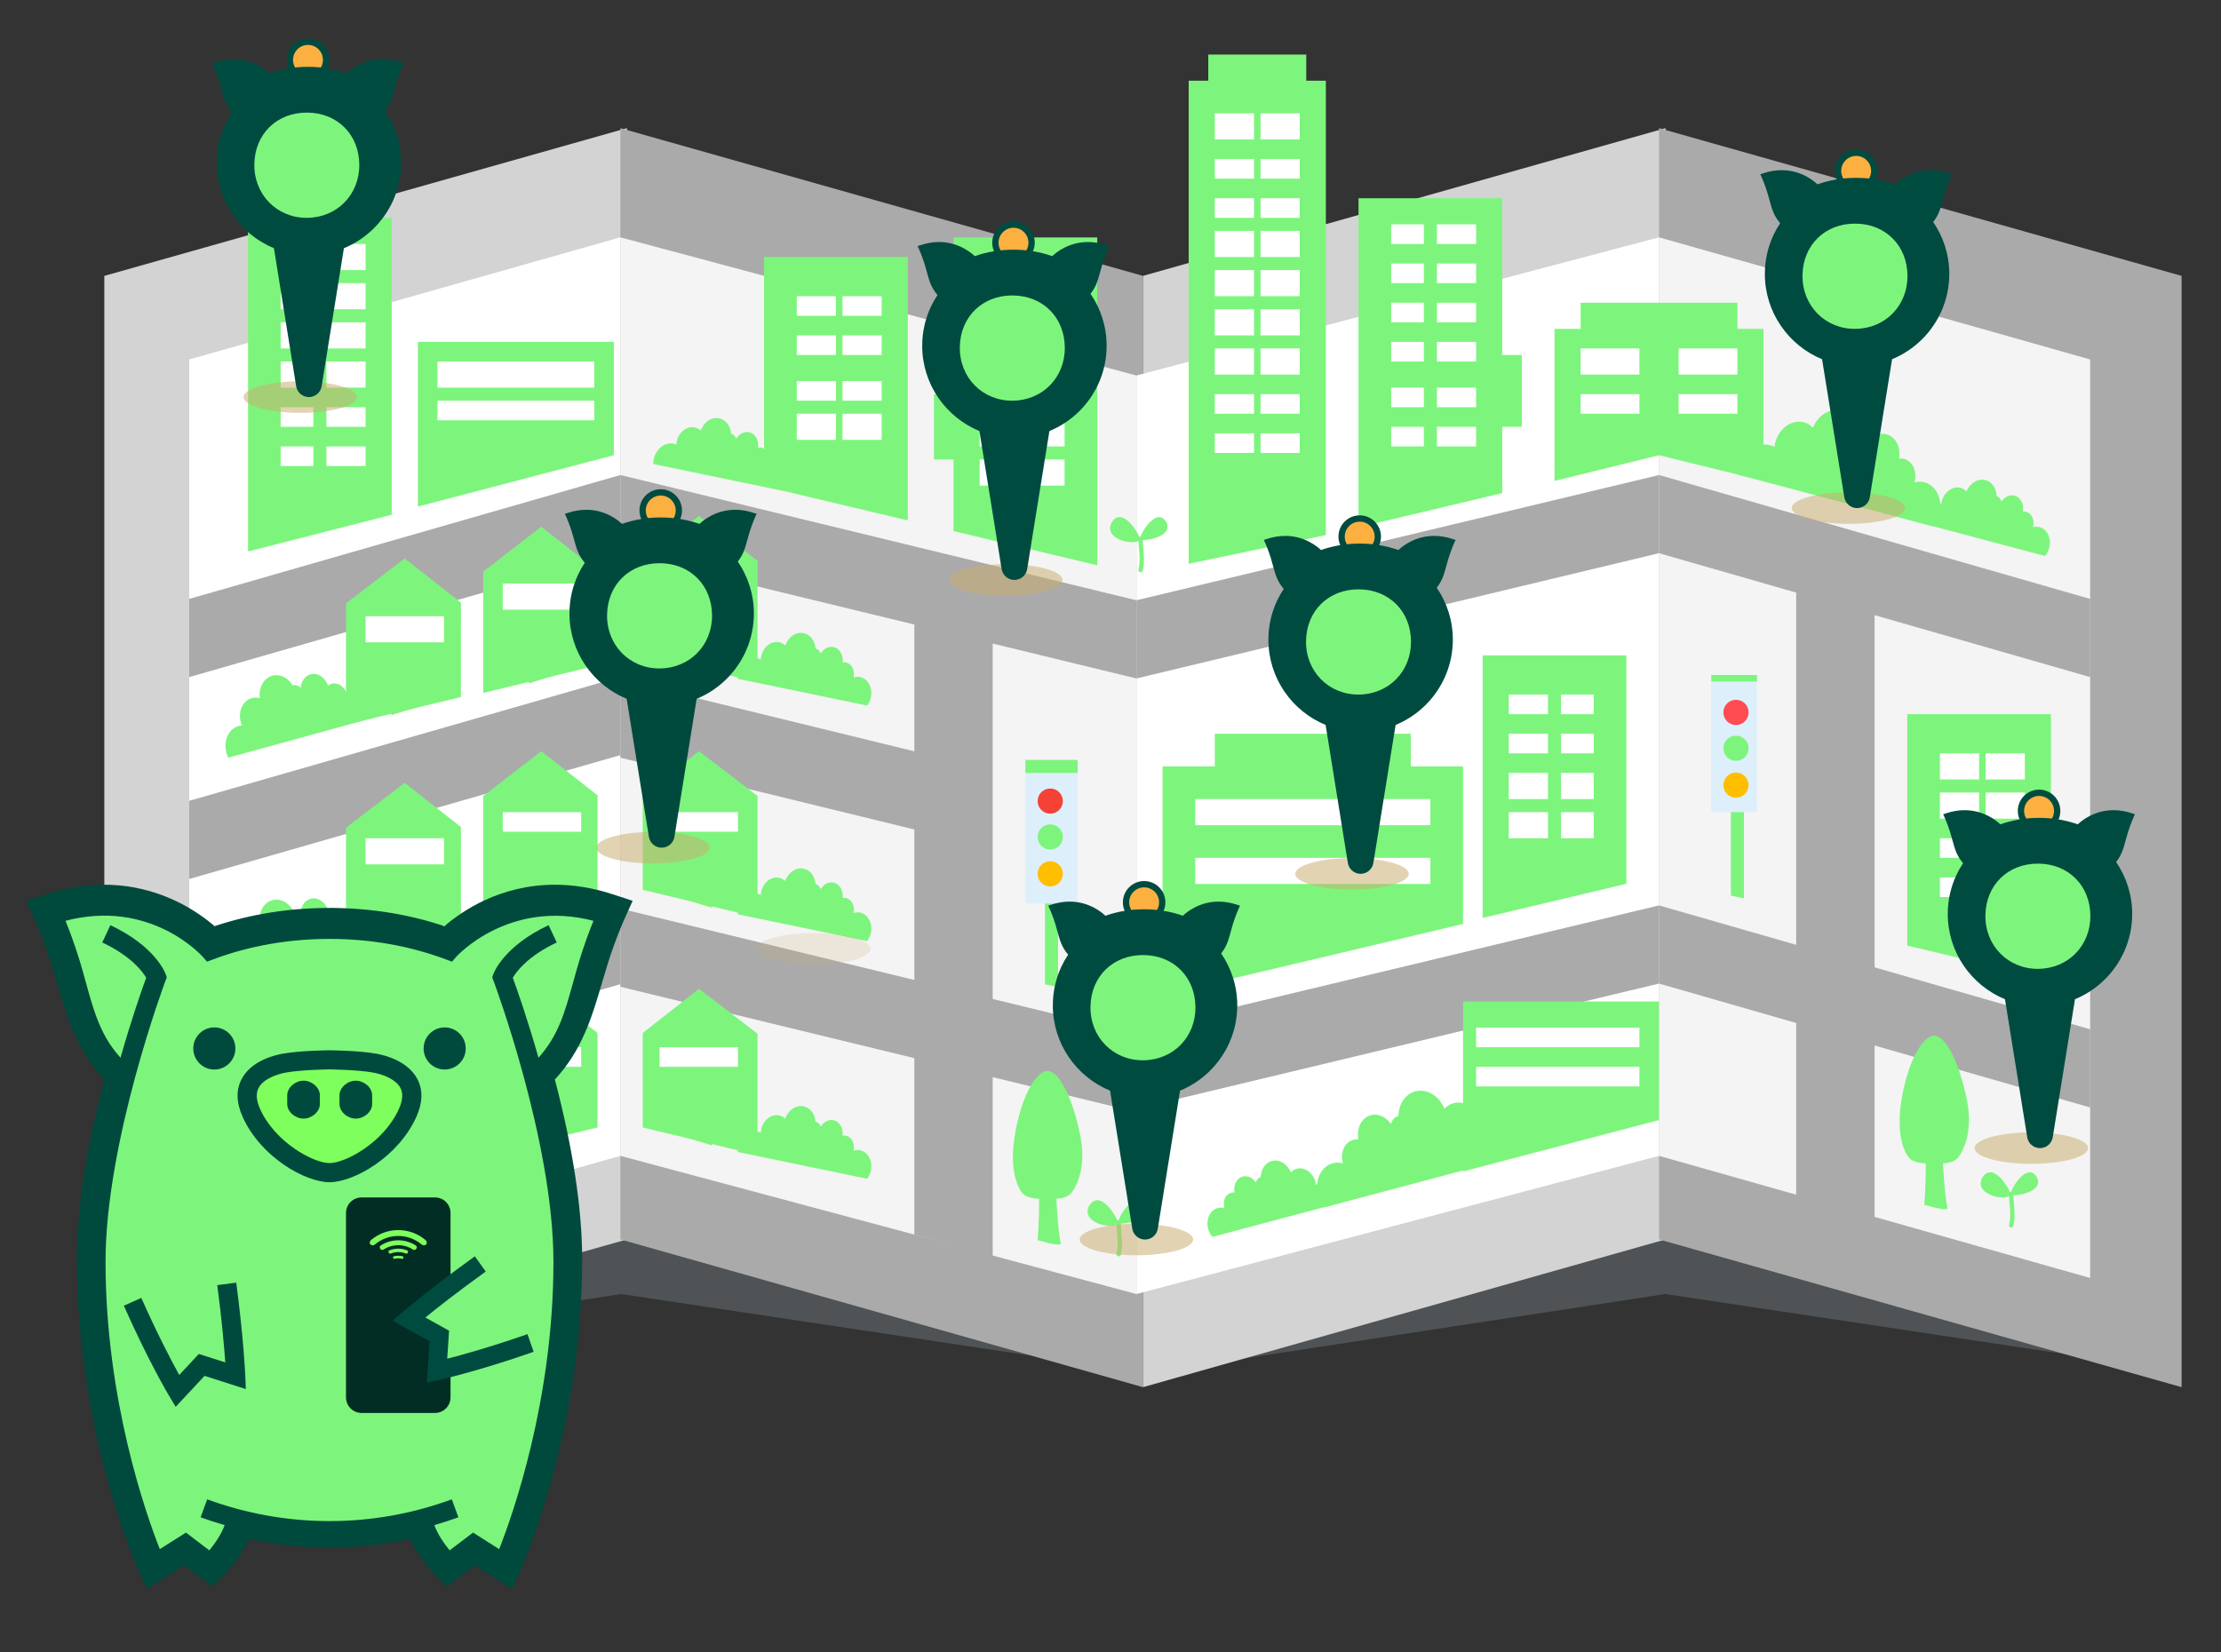 <?xml version="1.0" encoding="utf-8"?>
<!-- Generator: Adobe Illustrator 16.0.0, SVG Export Plug-In . SVG Version: 6.00 Build 0)  -->
<!DOCTYPE svg PUBLIC "-//W3C//DTD SVG 1.1//EN" "http://www.w3.org/Graphics/SVG/1.1/DTD/svg11.dtd">
<svg version="1.1" id="Capa_1" xmlns="http://www.w3.org/2000/svg" xmlns:xlink="http://www.w3.org/1999/xlink" x="0px" y="0px"
	 width="340px" height="253.001px" viewBox="0 0 340 253.001" enable-background="new 0 0 340 253.001" xml:space="preserve">
<rect x="0" y="0" width="340" height="253.001" fill="#333333" stroke="none"/>
<g opacity="0.2">
	<g>
		<defs>
			<rect id="SVGID_1_" x="17.885" y="176.998" width="152.457" height="32.951"/>
		</defs>
		<clipPath id="SVGID_2_">
			<use xlink:href="#SVGID_1_"  overflow="visible"/>
		</clipPath>
		<polygon clip-path="url(#SVGID_2_)" fill="#BFD3DD" points="17.885,209.949 95.097,198.146 170.342,209.457 95.097,176.998 		"/>
	</g>
</g>
<g opacity="0.2">
	<g>
		<defs>
			<rect id="SVGID_3_" x="177.719" y="176.998" width="152.458" height="32.951"/>
		</defs>
		<clipPath id="SVGID_4_">
			<use xlink:href="#SVGID_3_"  overflow="visible"/>
		</clipPath>
		<polygon clip-path="url(#SVGID_4_)" fill="#BFD3DD" points="177.72,209.949 254.932,198.146 330.176,209.457 254.932,176.998 		
			"/>
	</g>
</g>
<polygon fill="#D3D3D3" points="95.969,189.785 15.969,212.408 15.969,42.245 95.969,19.623 "/>
<polygon fill="#AAAAAA" points="94.969,189.785 174.969,212.408 174.969,42.245 94.969,19.623 "/>
<polygon fill="#D3D3D3" points="254.969,189.785 174.969,212.408 174.969,42.245 254.969,19.623 "/>
<polygon fill="#AAAAAA" points="253.969,189.785 333.969,212.408 333.969,42.245 253.969,19.623 "/>
<polygon fill="#FFFFFF" points="94.969,176.988 28.969,195.687 28.969,55.042 94.969,36.344 "/>
<polygon fill="#F4F4F4" points="94.969,176.988 173.969,198.146 173.969,57.501 94.969,36.344 "/>
<polygon fill="#F4F4F4" points="253.969,176.988 319.969,195.687 319.969,55.042 253.969,36.344 "/>
<polygon fill="#FFFFFF" points="253.969,176.988 173.969,198.146 173.969,57.501 253.969,36.344 "/>
<polygon fill="#AAAAAA" points="94.969,84.707 28.969,103.678 28.969,91.708 94.969,72.737 "/>
<polygon fill="#AAAAAA" points="94.969,150.706 28.969,169.676 28.969,157.706 94.969,138.736 "/>
<polygon fill="#AAAAAA" points="94.969,84.707 173.969,103.887 173.969,91.917 94.969,72.737 "/>
<polygon fill="#AAAAAA" points="94.969,151.1 173.969,170.279 173.969,158.31 94.969,139.129 "/>
<polygon fill="#AAAAAA" points="94.969,115.625 28.969,134.596 28.969,122.625 94.969,103.655 "/>
<polygon fill="#AAAAAA" points="94.969,116.018 147.969,128.967 147.969,116.997 94.969,104.048 "/>
<polygon fill="#AAAAAA" points="139.969,93.786 139.969,189.047 151.969,192.393 151.969,90.939 "/>
<polygon fill="#AAAAAA" points="274.969,87.884 274.969,183.146 286.969,186.588 286.969,85.037 "/>
<polygon fill="#AAAAAA" points="253.969,84.707 319.969,103.678 319.969,91.708 253.969,72.737 "/>
<polygon fill="#AAAAAA" points="253.969,84.707 173.969,103.887 173.969,91.917 253.969,72.737 "/>
<polygon fill="#AAAAAA" points="253.969,150.607 319.969,169.579 319.969,157.609 253.969,138.638 "/>
<polygon fill="#AAAAAA" points="253.969,150.607 173.969,169.788 173.969,157.818 253.969,138.638 "/>
<rect x="228.969" y="54.355" fill="#7DF57D" width="4" height="11"/>
<polygon fill="#7DF57D" points="207.969,80.738 229.969,75.508 229.969,30.355 207.969,30.355 "/>
<rect x="219.969" y="34.355" fill="#FFFFFF" width="6" height="3"/>
<rect x="219.969" y="40.355" fill="#FFFFFF" width="6" height="3"/>
<rect x="219.969" y="46.355" fill="#FFFFFF" width="6" height="3"/>
<rect x="219.969" y="52.355" fill="#FFFFFF" width="6" height="3"/>
<rect x="219.969" y="59.355" fill="#FFFFFF" width="6" height="3"/>
<rect x="219.969" y="65.355" fill="#FFFFFF" width="6" height="3"/>
<rect x="212.969" y="34.355" fill="#FFFFFF" width="5" height="3"/>
<rect x="212.969" y="40.355" fill="#FFFFFF" width="5" height="3"/>
<rect x="212.969" y="46.355" fill="#FFFFFF" width="5" height="3"/>
<rect x="212.969" y="52.355" fill="#FFFFFF" width="5" height="3"/>
<rect x="212.969" y="59.355" fill="#FFFFFF" width="5" height="3"/>
<rect x="212.969" y="65.355" fill="#FFFFFF" width="5" height="3"/>
<polygon fill="#7DF57D" points="37.969,84.446 59.969,78.822 59.969,33.355 37.969,33.355 "/>
<rect x="49.969" y="37.355" fill="#FFFFFF" width="6" height="4"/>
<rect x="49.969" y="43.355" fill="#FFFFFF" width="6" height="4"/>
<rect x="49.969" y="49.355" fill="#FFFFFF" width="6" height="4"/>
<rect x="49.969" y="55.355" fill="#FFFFFF" width="6" height="4"/>
<rect x="49.969" y="62.355" fill="#FFFFFF" width="6" height="3"/>
<rect x="49.969" y="68.355" fill="#FFFFFF" width="6" height="3"/>
<rect x="42.969" y="37.355" fill="#FFFFFF" width="5" height="4"/>
<rect x="42.969" y="43.355" fill="#FFFFFF" width="5" height="4"/>
<rect x="42.969" y="49.355" fill="#FFFFFF" width="5" height="4"/>
<rect x="42.969" y="55.355" fill="#FFFFFF" width="5" height="4"/>
<rect x="42.969" y="62.355" fill="#FFFFFF" width="5" height="3"/>
<rect x="42.969" y="68.355" fill="#FFFFFF" width="5" height="3"/>
<rect x="142.969" y="60.355" fill="#7DF57D" width="4" height="10"/>
<polygon fill="#7DF57D" points="167.969,86.555 145.969,81.325 145.969,36.355 167.969,36.355 "/>
<rect x="149.969" y="40.355" fill="#FFFFFF" width="6" height="3"/>
<rect x="149.969" y="46.355" fill="#FFFFFF" width="6" height="3"/>
<rect x="149.969" y="52.355" fill="#FFFFFF" width="6" height="3"/>
<rect x="149.969" y="58.355" fill="#FFFFFF" width="6" height="3"/>
<rect x="149.969" y="64.355" fill="#FFFFFF" width="6" height="4"/>
<rect x="149.969" y="70.355" fill="#FFFFFF" width="6" height="4"/>
<rect x="157.969" y="40.355" fill="#FFFFFF" width="5" height="3"/>
<rect x="157.969" y="46.355" fill="#FFFFFF" width="5" height="3"/>
<rect x="157.969" y="52.355" fill="#FFFFFF" width="5" height="3"/>
<rect x="157.969" y="58.355" fill="#FFFFFF" width="5" height="3"/>
<rect x="157.969" y="64.355" fill="#FFFFFF" width="5" height="4"/>
<rect x="157.969" y="70.355" fill="#FFFFFF" width="5" height="4"/>
<polygon fill="#7DF57D" points="138.969,79.69 116.969,74.461 116.969,39.355 138.969,39.355 "/>
<rect x="121.969" y="45.355" fill="#FFFFFF" width="6" height="3"/>
<rect x="121.969" y="51.355" fill="#FFFFFF" width="6" height="3"/>
<rect x="121.969" y="58.355" fill="#FFFFFF" width="6" height="3"/>
<rect x="121.969" y="63.355" fill="#FFFFFF" width="6" height="4"/>
<rect x="128.969" y="45.355" fill="#FFFFFF" width="6" height="3"/>
<rect x="128.969" y="51.355" fill="#FFFFFF" width="6" height="3"/>
<rect x="128.969" y="58.355" fill="#FFFFFF" width="6" height="3"/>
<rect x="128.969" y="63.355" fill="#FFFFFF" width="6" height="4"/>
<rect x="184.969" y="8.355" fill="#7DF57D" width="15" height="7"/>
<polygon fill="#7DF57D" points="202.969,81.938 181.969,86.328 181.969,12.355 202.969,12.355 "/>
<rect x="185.969" y="35.355" fill="#FFFFFF" width="6" height="4"/>
<rect x="185.969" y="41.355" fill="#FFFFFF" width="6" height="4"/>
<rect x="185.969" y="47.355" fill="#FFFFFF" width="6" height="4"/>
<rect x="185.969" y="53.355" fill="#FFFFFF" width="6" height="4"/>
<rect x="185.969" y="60.355" fill="#FFFFFF" width="6" height="3"/>
<rect x="185.969" y="66.355" fill="#FFFFFF" width="6" height="3"/>
<rect x="192.969" y="35.355" fill="#FFFFFF" width="6" height="4"/>
<rect x="192.969" y="41.355" fill="#FFFFFF" width="6" height="4"/>
<rect x="192.969" y="47.355" fill="#FFFFFF" width="6" height="4"/>
<rect x="192.969" y="53.355" fill="#FFFFFF" width="6" height="4"/>
<rect x="192.969" y="60.355" fill="#FFFFFF" width="6" height="3"/>
<rect x="192.969" y="66.355" fill="#FFFFFF" width="6" height="3"/>
<rect x="185.969" y="17.355" fill="#FFFFFF" width="6" height="4"/>
<rect x="185.969" y="24.355" fill="#FFFFFF" width="6" height="3"/>
<rect x="185.969" y="30.355" fill="#FFFFFF" width="6" height="3"/>
<rect x="192.969" y="17.355" fill="#FFFFFF" width="6" height="4"/>
<rect x="192.969" y="24.355" fill="#FFFFFF" width="6" height="3"/>
<rect x="192.969" y="30.355" fill="#FFFFFF" width="6" height="3"/>
<path fill="#7DF57D" d="M295.87,80.605c0.441-0.514,0.797-1.144,0.99-1.874c0.589-2.21-0.426-4.395-2.265-4.884
	c-0.518-0.138-1.042-0.113-1.547,0.025c0.015-0.039,0.031-0.076,0.043-0.117c0.42-1.578-0.305-3.139-1.618-3.488
	c-0.259-0.07-0.521-0.073-0.778-0.041c0.329-1.715-0.479-3.35-1.913-3.731c-1.145-0.305-2.351,0.283-3.075,1.374
	c-0.15-0.615-0.56-1.106-1.134-1.271c-0.049-1.79-1.038-3.332-2.589-3.744c-1.77-0.472-3.638,0.687-4.46,2.64
	c-0.379-0.389-0.833-0.686-1.37-0.829c-1.841-0.49-3.808,0.901-4.395,3.105c-0.061,0.224-0.09,0.449-0.117,0.665
	c-0.198-0.102-0.405-0.192-0.629-0.252c-2.035-0.541-4.214,1.004-4.863,3.444c-0.093,0.347-0.141,0.691-0.163,1.028L295.87,80.605z"
	/>
<path fill="#7DF57D" d="M313.044,85.135c0.289-0.336,0.523-0.749,0.65-1.227c0.385-1.446-0.279-2.877-1.483-3.197
	c-0.34-0.091-0.683-0.074-1.013,0.016c0.009-0.024,0.02-0.048,0.026-0.076c0.275-1.032-0.198-2.054-1.056-2.283
	c-0.172-0.045-0.343-0.048-0.512-0.028c0.216-1.122-0.315-2.192-1.25-2.44c-0.752-0.2-1.54,0.185-2.016,0.9
	c-0.098-0.404-0.365-0.726-0.74-0.833c-0.032-1.172-0.681-2.181-1.695-2.451c-1.159-0.308-2.382,0.45-2.918,1.728
	c-0.248-0.254-0.547-0.449-0.898-0.542c-1.205-0.321-2.492,0.59-2.876,2.032c-0.039,0.147-0.059,0.293-0.078,0.435
	c-0.129-0.067-0.265-0.125-0.409-0.164c-1.332-0.354-2.759,0.655-3.184,2.253c-0.061,0.227-0.092,0.453-0.107,0.673L313.044,85.135z
	"/>
<rect x="241.969" y="46.355" fill="#7DF57D" width="24" height="5"/>
<polygon fill="#7DF57D" points="269.969,73.639 253.969,69.704 237.969,73.639 237.969,50.354 269.969,50.354 "/>
<rect x="241.969" y="53.355" fill="#FFFFFF" width="9" height="4"/>
<rect x="241.969" y="60.355" fill="#FFFFFF" width="9" height="3"/>
<rect x="256.969" y="53.355" fill="#FFFFFF" width="9" height="4"/>
<rect x="256.969" y="60.355" fill="#FFFFFF" width="9" height="3"/>
<path fill="#7DF57D" d="M57.583,144.159c0.093-0.507,0.084-1.056-0.068-1.608c-0.46-1.674-1.962-2.719-3.355-2.334
	c-0.392,0.106-0.726,0.324-1.004,0.607c-0.005-0.031-0.008-0.062-0.017-0.092c-0.329-1.196-1.402-1.943-2.396-1.668
	c-0.196,0.053-0.369,0.15-0.526,0.27c-0.44-1.248-1.596-2.011-2.681-1.714c-0.868,0.24-1.433,1.086-1.491,2.079
	c-0.334-0.346-0.79-0.512-1.23-0.4c-0.717-1.154-1.956-1.785-3.13-1.463c-1.341,0.368-2.123,1.844-1.914,3.438
	c-0.397-0.111-0.809-0.132-1.215-0.019c-1.394,0.383-2.152,2.047-1.693,3.717c0.047,0.17,0.113,0.33,0.178,0.481
	c-0.169,0.009-0.339,0.029-0.509,0.075c-1.542,0.424-2.378,2.271-1.87,4.119c0.072,0.263,0.173,0.508,0.286,0.736L57.583,144.159z"
	/>
<polygon fill="#7DF57D" points="70.56,141.104 52.969,145.326 52.969,126.75 61.943,119.877 70.562,126.638 "/>
<rect x="55.969" y="128.355" fill="#FFFFFF" width="12" height="4"/>
<polygon fill="#7DF57D" points="63.969,142.621 59.969,143.85 59.969,135.134 63.969,135.175 "/>
<polygon fill="#7DF57D" points="91.474,136.248 73.969,140.469 73.969,121.894 82.858,115.021 91.476,121.781 "/>
<rect x="76.969" y="124.355" fill="#FFFFFF" width="12" height="3"/>
<polygon fill="#7DF57D" points="84.969,137.764 80.969,138.993 80.969,130.277 84.969,130.318 "/>
<polygon fill="#7DF57D" points="98.391,136.248 115.969,140.469 115.969,121.894 107.007,115.021 98.389,121.781 "/>
<rect x="100.969" y="124.355" fill="#FFFFFF" width="12" height="3"/>
<polygon fill="#7DF57D" points="104.969,137.764 108.969,138.993 108.969,130.277 104.969,130.318 "/>
<path fill="#7DF57D" d="M132.741,144.105c0.27-0.352,0.48-0.776,0.581-1.26c0.303-1.466-0.439-2.857-1.66-3.111
	c-0.343-0.07-0.685-0.035-1.01,0.074c0.007-0.025,0.018-0.05,0.023-0.08c0.217-1.045-0.312-2.039-1.182-2.22
	c-0.173-0.034-0.344-0.028-0.511,0.001c0.152-1.132-0.437-2.171-1.386-2.367c-0.76-0.158-1.526,0.271-1.961,1.01
	c-0.12-0.396-0.405-0.702-0.786-0.789c-0.097-1.168-0.799-2.139-1.828-2.352c-1.175-0.244-2.353,0.58-2.818,1.887
	c-0.262-0.241-0.571-0.418-0.926-0.492c-1.222-0.254-2.456,0.727-2.759,2.189c-0.03,0.148-0.043,0.295-0.054,0.438
	c-0.132-0.06-0.271-0.11-0.418-0.142c-1.349-0.281-2.718,0.809-3.054,2.426c-0.047,0.231-0.066,0.457-0.069,0.679L132.741,144.105z"
	/>
<path fill="#7DF57D" d="M57.583,180.553c0.093-0.508,0.084-1.056-0.068-1.609c-0.46-1.673-1.962-2.719-3.355-2.334
	c-0.392,0.107-0.726,0.324-1.004,0.607c-0.005-0.031-0.008-0.062-0.017-0.092c-0.329-1.195-1.402-1.943-2.396-1.668
	c-0.196,0.053-0.369,0.151-0.526,0.27c-0.44-1.25-1.596-2.01-2.681-1.713c-0.868,0.24-1.433,1.086-1.491,2.078
	c-0.334-0.346-0.79-0.51-1.23-0.399c-0.717-1.155-1.956-1.786-3.13-1.464c-1.341,0.369-2.123,1.844-1.914,3.439
	c-0.397-0.111-0.809-0.133-1.215-0.02c-1.394,0.383-2.152,2.048-1.693,3.717c0.047,0.171,0.113,0.33,0.178,0.482
	c-0.169,0.008-0.339,0.029-0.509,0.074c-1.542,0.424-2.378,2.272-1.87,4.119c0.072,0.262,0.173,0.508,0.286,0.737L57.583,180.553z"
	/>
<polygon fill="#7DF57D" points="70.56,177.498 52.969,181.719 52.969,163.144 61.943,156.271 70.562,163.031 "/>
<rect x="55.969" y="165.355" fill="#FFFFFF" width="12" height="3"/>
<polygon fill="#7DF57D" points="63.969,179.014 59.969,180.242 59.969,171.527 63.969,171.568 "/>
<polygon fill="#7DF57D" points="91.474,172.641 73.969,176.862 73.969,158.287 82.858,151.414 91.476,158.174 "/>
<rect x="76.969" y="160.355" fill="#FFFFFF" width="12" height="3"/>
<polygon fill="#7DF57D" points="84.969,174.156 80.969,175.386 80.969,166.671 84.969,166.711 "/>
<polygon fill="#7DF57D" points="98.391,172.641 115.969,176.862 115.969,158.287 107.007,151.414 98.389,158.174 "/>
<rect x="100.969" y="160.355" fill="#FFFFFF" width="12" height="3"/>
<polygon fill="#7DF57D" points="104.969,174.156 108.969,175.386 108.969,166.671 104.969,166.711 "/>
<path fill="#7DF57D" d="M132.741,180.499c0.27-0.353,0.48-0.776,0.581-1.261c0.303-1.465-0.439-2.857-1.66-3.11
	c-0.343-0.071-0.685-0.036-1.01,0.073c0.007-0.025,0.018-0.049,0.023-0.079c0.217-1.045-0.312-2.039-1.182-2.22
	c-0.173-0.035-0.344-0.028-0.511,0c0.152-1.131-0.437-2.17-1.386-2.367c-0.76-0.158-1.526,0.271-1.961,1.011
	c-0.12-0.397-0.405-0.702-0.786-0.79c-0.097-1.168-0.799-2.139-1.828-2.352c-1.175-0.244-2.353,0.58-2.818,1.887
	c-0.262-0.241-0.571-0.418-0.926-0.492c-1.222-0.253-2.456,0.727-2.759,2.189c-0.03,0.148-0.043,0.296-0.054,0.439
	c-0.132-0.061-0.271-0.111-0.418-0.142c-1.349-0.281-2.718,0.808-3.054,2.426c-0.047,0.229-0.066,0.457-0.069,0.679L132.741,180.499
	z"/>
<path fill="#7DF57D" d="M57.583,109.795c0.093-0.507,0.084-1.056-0.068-1.609c-0.46-1.673-1.962-2.718-3.355-2.335
	c-0.392,0.108-0.726,0.325-1.004,0.609c-0.005-0.031-0.008-0.062-0.017-0.092c-0.329-1.196-1.402-1.943-2.396-1.669
	c-0.196,0.054-0.369,0.152-0.526,0.271c-0.44-1.25-1.596-2.011-2.681-1.714c-0.868,0.24-1.433,1.086-1.491,2.079
	c-0.334-0.346-0.79-0.512-1.23-0.4c-0.717-1.155-1.956-1.787-3.13-1.464c-1.341,0.368-2.123,1.844-1.914,3.439
	c-0.397-0.111-0.809-0.132-1.215-0.021c-1.394,0.384-2.152,2.049-1.693,3.718c0.047,0.17,0.113,0.329,0.178,0.482
	c-0.169,0.008-0.339,0.029-0.509,0.075c-1.542,0.424-2.378,2.272-1.87,4.119c0.072,0.262,0.173,0.508,0.286,0.737L57.583,109.795z"
	/>
<path fill="#7DF57D" d="M132.741,108.041c0.27-0.352,0.48-0.777,0.581-1.26c0.303-1.466-0.439-2.858-1.66-3.111
	c-0.343-0.071-0.685-0.036-1.01,0.073c0.007-0.025,0.018-0.049,0.023-0.079c0.217-1.045-0.312-2.039-1.182-2.22
	c-0.173-0.035-0.344-0.028-0.511,0.001c0.152-1.132-0.437-2.171-1.386-2.368c-0.76-0.158-1.526,0.271-1.961,1.011
	c-0.12-0.397-0.405-0.703-0.786-0.79c-0.097-1.168-0.799-2.139-1.828-2.352c-1.175-0.244-2.353,0.581-2.818,1.887
	c-0.262-0.241-0.571-0.418-0.926-0.492c-1.222-0.253-2.456,0.727-2.759,2.189c-0.03,0.149-0.043,0.296-0.054,0.439
	c-0.132-0.06-0.271-0.11-0.418-0.141c-1.349-0.281-2.718,0.808-3.054,2.426c-0.047,0.23-0.066,0.457-0.069,0.678L132.741,108.041z"
	/>
<path fill="#7DF57D" d="M119.809,75.147c0.27-0.352,0.48-0.776,0.581-1.26c0.303-1.466-0.44-2.858-1.66-3.111
	c-0.344-0.071-0.686-0.035-1.01,0.073c0.007-0.025,0.017-0.049,0.023-0.078c0.217-1.045-0.313-2.04-1.183-2.22
	c-0.173-0.036-0.343-0.029-0.511,0c0.153-1.132-0.436-2.17-1.385-2.367c-0.76-0.159-1.526,0.27-1.961,1.01
	c-0.12-0.397-0.405-0.703-0.786-0.79c-0.098-1.168-0.8-2.139-1.828-2.352c-1.175-0.244-2.354,0.581-2.818,1.887
	c-0.262-0.241-0.571-0.418-0.926-0.492c-1.222-0.253-2.456,0.728-2.76,2.19c-0.03,0.149-0.042,0.296-0.053,0.438
	c-0.133-0.059-0.271-0.11-0.419-0.141c-1.349-0.281-2.717,0.808-3.053,2.426c-0.048,0.231-0.067,0.457-0.07,0.679L119.809,75.147z"
	/>
<polygon fill="#7DF57D" points="161.969,151.124 159.969,150.732 159.969,130.355 161.969,130.355 "/>
<rect x="156.969" y="118.355" fill="#DDEFFA" width="8" height="20"/>
<rect x="156.969" y="116.355" fill="#7DF57D" width="8" height="2"/>
<path fill="#F44336" d="M162.707,122.666c0,1.067-0.864,1.931-1.931,1.931c-1.066,0-1.93-0.864-1.93-1.931
	c0-1.065,0.864-1.93,1.93-1.93C161.843,120.735,162.707,121.601,162.707,122.666"/>
<path fill="#7DF57D" d="M162.707,128.16c0,1.066-0.864,1.932-1.931,1.932c-1.066,0-1.93-0.865-1.93-1.932
	c0-1.065,0.864-1.931,1.93-1.931C161.843,126.229,162.707,127.095,162.707,128.16"/>
<path fill="#FFBE00" d="M162.707,133.804c0,1.065-0.864,1.931-1.931,1.931c-1.066,0-1.93-0.865-1.93-1.931s0.864-1.931,1.93-1.931
	C161.843,131.873,162.707,132.738,162.707,133.804"/>
<polygon fill="#7DF57D" points="266.969,137.543 264.969,137.15 264.969,117.355 266.969,117.355 "/>
<rect x="261.969" y="104.355" fill="#DDEFFA" width="7" height="20"/>
<rect x="261.969" y="103.355" fill="#7DF57D" width="7" height="1"/>
<path fill="#FF4C53" d="M267.682,109.084c0,1.067-0.865,1.931-1.931,1.931c-1.066,0-1.931-0.864-1.931-1.931
	c0-1.065,0.864-1.93,1.931-1.93C266.816,107.154,267.682,108.019,267.682,109.084"/>
<path fill="#7DF57D" d="M267.682,114.579c0,1.066-0.865,1.931-1.931,1.931c-1.066,0-1.931-0.865-1.931-1.931
	s0.864-1.931,1.931-1.931C266.816,112.648,267.682,113.513,267.682,114.579"/>
<path fill="#FFBE00" d="M267.682,120.222c0,1.065-0.865,1.93-1.931,1.93c-1.066,0-1.931-0.865-1.931-1.93
	c0-1.066,0.864-1.931,1.931-1.931C266.816,118.291,267.682,119.156,267.682,120.222"/>
<polygon fill="#7DF57D" points="93.969,69.704 63.969,77.573 63.969,52.355 93.969,52.355 "/>
<rect x="66.969" y="55.355" fill="#FFFFFF" width="24" height="4"/>
<rect x="66.969" y="61.355" fill="#FFFFFF" width="24" height="3"/>
<polygon fill="#7DF57D" points="70.56,106.74 52.969,110.961 52.969,92.386 61.943,85.513 70.562,92.273 "/>
<rect x="55.969" y="94.355" fill="#FFFFFF" width="12" height="4"/>
<polygon fill="#7DF57D" points="63.969,108.256 59.969,109.485 59.969,100.77 63.969,100.811 "/>
<polygon fill="#7DF57D" points="91.474,101.884 73.969,106.105 73.969,87.53 82.858,80.657 91.476,87.417 "/>
<rect x="76.969" y="89.355" fill="#FFFFFF" width="12" height="4"/>
<polygon fill="#7DF57D" points="84.969,103.399 80.969,104.628 80.969,95.914 84.969,95.954 "/>
<polygon fill="#7DF57D" points="98.391,100.232 115.969,104.453 115.969,85.878 107.007,79.005 98.389,85.766 "/>
<rect x="100.969" y="87.355" fill="#FFFFFF" width="12" height="4"/>
<polygon fill="#7DF57D" points="104.969,101.748 108.969,102.977 108.969,94.262 104.969,94.302 "/>
<path fill="#7DF57D" d="M294.771,176.129c0.095,2.733,0.016,5.812-0.187,8.369c0.971,0.188,2.506,0.816,3.553,0.617
	c-0.531-2.806-0.63-6.248-0.826-9.07c-0.764,0.088-1.068-0.233-1.757-0.533"/>
<path fill="#7DF57D" d="M301.166,168.782c0.645,3.399,0.014,6.466-1.297,8.31c-0.822,1.156-2.457,1.061-3.535,1.061
	c-1.121,0-3.404,0.178-4.243-1.061c-1.257-1.855-1.569-4.972-1.062-8.31c0.943-6.187,3.301-10.194,5.068-10.194
	C297.983,158.588,300.104,163.184,301.166,168.782"/>
<path fill="#7DF57D" d="M159.034,181.539c0.095,2.732,0.017,5.812-0.186,8.368c0.971,0.188,2.506,0.817,3.553,0.618
	c-0.532-2.807-0.629-6.247-0.826-9.071c-0.764,0.088-1.069-0.233-1.757-0.533"/>
<path fill="#7DF57D" d="M165.43,174.191c0.645,3.4,0.014,6.467-1.296,8.31c-0.823,1.157-2.457,1.062-3.537,1.062
	c-1.12,0-3.403,0.178-4.242-1.062c-1.257-1.854-1.57-4.972-1.061-8.31c0.943-6.187,3.3-10.194,5.068-10.194
	C162.248,163.997,164.369,168.594,165.43,174.191"/>
<rect x="185.969" y="112.355" fill="#7DF57D" width="30" height="9"/>
<polygon fill="#7DF57D" points="223.969,141.477 177.969,152.375 177.969,117.354 223.969,117.354 "/>
<rect x="182.969" y="122.355" fill="#FFFFFF" width="36" height="4"/>
<rect x="182.969" y="131.355" fill="#FFFFFF" width="36" height="4"/>
<polygon fill="#7DF57D" points="226.969,140.559 248.969,135.329 248.969,100.355 226.969,100.355 "/>
<rect x="238.969" y="106.355" fill="#FFFFFF" width="5" height="3"/>
<rect x="238.969" y="112.355" fill="#FFFFFF" width="5" height="3"/>
<rect x="238.969" y="118.355" fill="#FFFFFF" width="5" height="4"/>
<rect x="238.969" y="124.355" fill="#FFFFFF" width="5" height="4"/>
<rect x="230.969" y="106.355" fill="#FFFFFF" width="6" height="3"/>
<rect x="230.969" y="112.355" fill="#FFFFFF" width="6" height="3"/>
<rect x="230.969" y="118.355" fill="#FFFFFF" width="6" height="4"/>
<rect x="230.969" y="124.355" fill="#FFFFFF" width="6" height="4"/>
<polygon fill="#7DF57D" points="253.969,171.506 223.969,179.375 223.969,153.355 253.969,153.355 "/>
<rect x="225.969" y="157.355" fill="#FFFFFF" width="25" height="3"/>
<rect x="225.969" y="163.355" fill="#FFFFFF" width="25" height="3"/>
<path fill="#7DF57D" d="M202.774,184.867c-0.442-0.516-0.798-1.145-0.991-1.875c-0.588-2.209,0.426-4.395,2.265-4.885
	c0.519-0.138,1.043-0.111,1.547,0.026c-0.014-0.039-0.031-0.077-0.042-0.117c-0.42-1.578,0.306-3.14,1.617-3.487
	c0.26-0.07,0.521-0.074,0.779-0.043c-0.33-1.714,0.479-3.349,1.912-3.729c1.146-0.307,2.351,0.281,3.075,1.373
	c0.15-0.615,0.561-1.107,1.135-1.271c0.048-1.789,1.037-3.332,2.589-3.744c1.77-0.472,3.638,0.688,4.459,2.641
	c0.38-0.389,0.834-0.686,1.37-0.829c1.842-0.49,3.809,0.899,4.395,3.104c0.061,0.225,0.09,0.449,0.118,0.666
	c0.198-0.103,0.404-0.192,0.628-0.252c2.036-0.543,4.215,1.004,4.863,3.442c0.093,0.347,0.141,0.692,0.164,1.028L202.774,184.867z"
	/>
<path fill="#7DF57D" d="M185.6,189.396c-0.29-0.338-0.523-0.75-0.649-1.228c-0.386-1.446,0.279-2.877,1.483-3.196
	c0.34-0.092,0.683-0.076,1.013,0.016c-0.009-0.024-0.02-0.049-0.027-0.077c-0.274-1.032,0.198-2.054,1.057-2.282
	c0.172-0.045,0.342-0.048,0.511-0.027c-0.216-1.123,0.315-2.192,1.251-2.441c0.751-0.2,1.54,0.186,2.015,0.9
	c0.098-0.404,0.367-0.726,0.74-0.832c0.033-1.172,0.681-2.182,1.695-2.451c1.16-0.309,2.382,0.449,2.919,1.728
	c0.248-0.255,0.547-0.448,0.897-0.543c1.205-0.319,2.493,0.59,2.877,2.033c0.039,0.147,0.059,0.293,0.078,0.435
	c0.129-0.066,0.265-0.125,0.41-0.164c1.33-0.354,2.758,0.655,3.183,2.254c0.06,0.227,0.092,0.451,0.107,0.672L185.6,189.396z"/>
<path fill="#7DF57D" d="M308.222,182.824c0.022,1.619,0.391,3.297-0.011,4.893c-0.107,0.421-0.759,0.242-0.65-0.18
	c0.383-1.525,0.008-3.164-0.014-4.713C307.542,182.39,308.216,182.39,308.222,182.824"/>
<path fill="#7DF57D" d="M307.661,183.127c-1.399,0.76-5.556-0.445-4.17-2.861c1.554-2.336,3.908,1.287,4.419,2.775"/>
<path fill="#7DF57D" d="M307.772,182.978c1.161,0.242,5.057-0.567,4.071-2.638C310.504,177.842,307.897,181.672,307.772,182.978"/>
<path fill="#7DF57D" d="M171.591,187.16c0.022,1.647,0.397,3.354-0.011,4.979c-0.11,0.43-0.772,0.248-0.663-0.184
	c0.39-1.551,0.008-3.219-0.013-4.795C170.899,186.719,171.585,186.719,171.591,187.16"/>
<path fill="#7DF57D" d="M171.02,187.469c-1.424,0.771-5.654-0.455-4.244-2.912c1.582-2.379,3.977,1.31,4.497,2.824"/>
<path fill="#7DF57D" d="M171.133,187.316c1.18,0.246,5.146-0.576,4.142-2.685C173.912,182.089,171.259,185.986,171.133,187.316"/>
<path fill="#7DF57D" d="M174.945,82.498c0.022,1.619,0.39,3.296-0.011,4.892c-0.108,0.421-0.759,0.243-0.651-0.18
	c0.383-1.525,0.007-3.164-0.013-4.712C174.264,82.063,174.939,82.063,174.945,82.498"/>
<path fill="#7DF57D" d="M174.384,82.8c-1.399,0.759-5.556-0.446-4.17-2.861c1.554-2.336,3.908,1.287,4.419,2.775"/>
<path fill="#7DF57D" d="M174.495,82.651c1.161,0.242,5.057-0.566,4.071-2.638C177.227,77.515,174.62,81.345,174.495,82.651"/>
<polygon fill="#7DF57D" points="313.969,150.02 291.969,144.791 291.969,109.354 313.969,109.354 "/>
<rect x="296.969" y="115.355" fill="#FFFFFF" width="6" height="4"/>
<rect x="296.969" y="121.355" fill="#FFFFFF" width="6" height="4"/>
<rect x="296.969" y="128.355" fill="#FFFFFF" width="6" height="3"/>
<rect x="296.969" y="134.355" fill="#FFFFFF" width="6" height="3"/>
<rect x="303.969" y="115.355" fill="#FFFFFF" width="6" height="4"/>
<rect x="303.969" y="121.355" fill="#FFFFFF" width="6" height="4"/>
<rect x="303.969" y="128.355" fill="#FFFFFF" width="6" height="3"/>
<rect x="303.969" y="134.355" fill="#FFFFFF" width="6" height="3"/>
<g opacity="0.2">
	<g>
		<defs>
			<rect id="SVGID_5_" x="37.215" y="161.727" width="17.371" height="4.824"/>
		</defs>
		<clipPath id="SVGID_6_">
			<use xlink:href="#SVGID_5_"  overflow="visible"/>
		</clipPath>
		<path clip-path="url(#SVGID_6_)" fill-rule="evenodd" clip-rule="evenodd" fill="#C9AD6F" d="M54.586,164.139
			c0,1.333-3.889,2.413-8.686,2.413c-4.796,0-8.685-1.08-8.685-2.413s3.889-2.413,8.685-2.413
			C50.697,161.726,54.586,162.806,54.586,164.139"/>
	</g>
</g>
<g opacity="0.2">
	<g>
		<defs>
			<rect id="SVGID_7_" x="115.867" y="142.867" width="17.371" height="4.826"/>
		</defs>
		<clipPath id="SVGID_8_">
			<use xlink:href="#SVGID_7_"  overflow="visible"/>
		</clipPath>
		<path clip-path="url(#SVGID_8_)" fill-rule="evenodd" clip-rule="evenodd" fill="#C9AD6F" d="M133.237,145.279
			c0,1.334-3.889,2.414-8.686,2.414c-4.796,0-8.685-1.08-8.685-2.414c0-1.332,3.889-2.412,8.685-2.412
			C129.348,142.867,133.237,143.947,133.237,145.279"/>
	</g>
</g>
<g opacity="0.53">
	<g>
		<defs>
			<rect id="SVGID_9_" x="91.283" y="127.389" width="17.371" height="4.825"/>
		</defs>
		<clipPath id="SVGID_10_">
			<use xlink:href="#SVGID_9_"  overflow="visible"/>
		</clipPath>
		<path clip-path="url(#SVGID_10_)" fill-rule="evenodd" clip-rule="evenodd" fill="#C9AD6F" d="M108.654,129.802
			c0,1.333-3.889,2.413-8.686,2.413c-4.796,0-8.685-1.08-8.685-2.413s3.889-2.413,8.685-2.413
			C104.765,127.389,108.654,128.469,108.654,129.802"/>
	</g>
</g>
<path fill="#FBB040" d="M103.922,78.165c0,1.531-1.241,2.772-2.772,2.772c-1.532,0-2.773-1.241-2.773-2.772
	c0-1.531,1.241-2.772,2.773-2.772C102.681,75.393,103.922,76.634,103.922,78.165"/>
<path fill="#004B40" d="M101.149,81.42c-1.794,0-3.254-1.461-3.254-3.255s1.46-3.254,3.254-3.254c1.795,0,3.255,1.46,3.255,3.254
	S102.944,81.42,101.149,81.42 M101.149,75.875c-1.263,0-2.29,1.027-2.29,2.29s1.027,2.29,2.29,2.29s2.29-1.027,2.29-2.29
	S102.413,75.875,101.149,75.875"/>
<path fill="#004A3D" d="M114.736,81.514c0.402-1.306,0.862-2.333,0.866-2.343l0.221-0.492l-0.512-0.167
	c-0.925-0.302-1.851-0.455-2.755-0.455c-2.911,0-4.835,1.552-5.479,2.163c-1.862-0.656-3.855-0.988-5.927-0.988
	c-2.073,0-4.065,0.332-5.928,0.988c-0.644-0.611-2.567-2.163-5.479-2.163c-0.903,0-1.83,0.153-2.755,0.455l-0.512,0.167l0.221,0.492
	c0.004,0.01,0.464,1.037,0.867,2.343c0.129,0.421,0.234,0.807,0.335,1.179c0.35,1.292,0.646,2.347,1.619,3.482
	c-0.385,0.58-0.73,1.189-1.027,1.824c-0.844,1.809-1.318,3.824-1.318,5.949c0,5.888,3.626,10.943,8.76,13.058l1.598,9.921
	l1.805,11.209c0.154,0.961,0.983,1.666,1.954,1.666c0.972,0,1.8-0.705,1.954-1.666l3.403-21.13c3.358-1.383,6.07-4.024,7.546-7.334
	c0.78-1.751,1.214-3.687,1.214-5.724c0-2.951-0.911-5.691-2.465-7.957c0.853-1.066,1.127-2.076,1.459-3.298
	C114.502,82.321,114.606,81.935,114.736,81.514"/>
<path fill-rule="evenodd" clip-rule="evenodd" fill="#7DF57D" d="M101.034,86.241c4.62,0.031,7.952,3.376,7.97,8.001
	c0.019,4.557-3.389,8.044-7.927,8.112c-4.656,0.071-8.233-3.551-8.142-8.245C93.023,89.491,96.403,86.211,101.034,86.241"/>
<g opacity="0.53">
	<g>
		<defs>
			<rect id="SVGID_11_" x="165.284" y="187.389" width="17.37" height="4.825"/>
		</defs>
		<clipPath id="SVGID_12_">
			<use xlink:href="#SVGID_11_"  overflow="visible"/>
		</clipPath>
		<path clip-path="url(#SVGID_12_)" fill-rule="evenodd" clip-rule="evenodd" fill="#C9AD6F" d="M182.654,189.802
			c0,1.333-3.889,2.413-8.686,2.413c-4.796,0-8.685-1.08-8.685-2.413s3.889-2.413,8.685-2.413
			C178.766,187.389,182.654,188.469,182.654,189.802"/>
	</g>
</g>
<path fill="#FBB040" d="M177.922,138.165c0,1.531-1.241,2.772-2.772,2.772c-1.532,0-2.772-1.241-2.772-2.772
	c0-1.53,1.241-2.772,2.772-2.772C176.681,135.393,177.922,136.635,177.922,138.165"/>
<path fill="#004B40" d="M175.149,141.42c-1.794,0-3.254-1.461-3.254-3.255s1.46-3.254,3.254-3.254c1.795,0,3.255,1.46,3.255,3.254
	S176.944,141.42,175.149,141.42 M175.149,135.875c-1.263,0-2.29,1.027-2.29,2.29s1.027,2.29,2.29,2.29c1.263,0,2.29-1.027,2.29-2.29
	S176.412,135.875,175.149,135.875"/>
<path fill="#004B40" d="M188.736,141.514c0.401-1.306,0.861-2.332,0.865-2.342l0.222-0.492l-0.513-0.168
	c-0.925-0.301-1.851-0.455-2.755-0.455c-2.911,0-4.835,1.553-5.479,2.164c-1.862-0.656-3.855-0.988-5.928-0.988
	c-2.073,0-4.064,0.332-5.928,0.988c-0.644-0.611-2.567-2.164-5.479-2.164c-0.903,0-1.83,0.154-2.755,0.455l-0.512,0.168l0.221,0.492
	c0.004,0.01,0.464,1.036,0.867,2.342c0.129,0.422,0.234,0.808,0.335,1.18c0.35,1.292,0.646,2.347,1.619,3.482
	c-0.385,0.58-0.73,1.188-1.027,1.823c-0.844,1.81-1.318,3.824-1.318,5.949c0,5.888,3.626,10.942,8.76,13.058l1.598,9.922
	l1.805,11.209c0.154,0.961,0.983,1.666,1.954,1.666c0.972,0,1.8-0.705,1.954-1.666l3.402-21.131c3.358-1.383,6.07-4.023,7.546-7.334
	c0.78-1.75,1.215-3.687,1.215-5.724c0-2.951-0.911-5.69-2.466-7.957c0.854-1.065,1.127-2.076,1.459-3.298
	C188.502,142.321,188.605,141.936,188.736,141.514"/>
<path fill-rule="evenodd" clip-rule="evenodd" fill="#7DF57D" d="M175.034,146.241c4.62,0.03,7.952,3.376,7.97,8.001
	c0.02,4.557-3.389,8.044-7.927,8.111c-4.656,0.072-8.233-3.551-8.142-8.244C167.023,149.491,170.403,146.211,175.034,146.241"/>
<g opacity="0.53">
	<g>
		<defs>
			<rect id="SVGID_13_" x="145.284" y="86.389" width="17.37" height="4.825"/>
		</defs>
		<clipPath id="SVGID_14_">
			<use xlink:href="#SVGID_13_"  overflow="visible"/>
		</clipPath>
		<path clip-path="url(#SVGID_14_)" fill-rule="evenodd" clip-rule="evenodd" fill="#C9AD6F" d="M162.654,88.802
			c0,1.333-3.889,2.413-8.686,2.413c-4.796,0-8.685-1.08-8.685-2.413s3.889-2.413,8.685-2.413
			C158.765,86.389,162.654,87.469,162.654,88.802"/>
	</g>
</g>
<path fill="#FBB040" d="M157.922,37.165c0,1.531-1.241,2.772-2.772,2.772c-1.532,0-2.773-1.241-2.773-2.772
	c0-1.531,1.241-2.772,2.773-2.772C156.681,34.393,157.922,35.634,157.922,37.165"/>
<path fill="#004B40" d="M155.149,40.42c-1.794,0-3.254-1.461-3.254-3.255s1.46-3.254,3.254-3.254c1.795,0,3.255,1.46,3.255,3.254
	S156.944,40.42,155.149,40.42 M155.149,34.875c-1.263,0-2.29,1.027-2.29,2.29s1.027,2.29,2.29,2.29s2.29-1.027,2.29-2.29
	S156.413,34.875,155.149,34.875"/>
<path fill="#004B40" d="M168.736,40.514c0.402-1.306,0.862-2.333,0.866-2.343l0.221-0.492l-0.512-0.167
	c-0.925-0.302-1.851-0.455-2.755-0.455c-2.911,0-4.835,1.552-5.479,2.163c-1.862-0.656-3.855-0.988-5.927-0.988
	c-2.073,0-4.065,0.332-5.928,0.988c-0.644-0.611-2.567-2.163-5.479-2.163c-0.903,0-1.83,0.153-2.755,0.455l-0.512,0.167l0.221,0.492
	c0.004,0.01,0.464,1.037,0.867,2.343c0.129,0.421,0.234,0.807,0.335,1.179c0.35,1.292,0.646,2.347,1.619,3.482
	c-0.385,0.58-0.73,1.189-1.027,1.824c-0.844,1.809-1.318,3.824-1.318,5.949c0,5.888,3.626,10.943,8.76,13.058l1.598,9.921
	l1.805,11.21c0.154,0.96,0.983,1.665,1.954,1.665c0.972,0,1.8-0.705,1.954-1.665l3.403-21.131c3.358-1.383,6.07-4.024,7.546-7.334
	c0.78-1.751,1.214-3.687,1.214-5.724c0-2.951-0.911-5.691-2.465-7.957c0.853-1.066,1.127-2.076,1.459-3.298
	C168.502,41.321,168.606,40.935,168.736,40.514"/>
<path fill-rule="evenodd" clip-rule="evenodd" fill="#7DF57D" d="M155.034,45.241c4.62,0.031,7.952,3.376,7.97,8.001
	c0.019,4.557-3.389,8.044-7.927,8.112c-4.656,0.071-8.233-3.551-8.142-8.245C147.023,48.491,150.403,45.211,155.034,45.241"/>
<g opacity="0.53">
	<g>
		<defs>
			<rect id="SVGID_15_" x="37.283" y="58.389" width="17.371" height="4.825"/>
		</defs>
		<clipPath id="SVGID_16_">
			<use xlink:href="#SVGID_15_"  overflow="visible"/>
		</clipPath>
		<path clip-path="url(#SVGID_16_)" fill-rule="evenodd" clip-rule="evenodd" fill="#C9AD6F" d="M54.654,60.802
			c0,1.333-3.889,2.413-8.686,2.413c-4.796,0-8.685-1.08-8.685-2.413s3.889-2.413,8.685-2.413
			C50.765,58.389,54.654,59.469,54.654,60.802"/>
	</g>
</g>
<path fill="#FBB040" d="M49.922,9.165c0,1.531-1.241,2.772-2.772,2.772c-1.532,0-2.773-1.241-2.773-2.772
	c0-1.531,1.241-2.772,2.773-2.772C48.681,6.393,49.922,7.634,49.922,9.165"/>
<path fill="#004B40" d="M47.149,12.42c-1.794,0-3.254-1.461-3.254-3.255s1.46-3.254,3.254-3.254c1.795,0,3.255,1.46,3.255,3.254
	S48.944,12.42,47.149,12.42 M47.149,6.875c-1.263,0-2.29,1.027-2.29,2.29s1.027,2.29,2.29,2.29s2.29-1.027,2.29-2.29
	S48.413,6.875,47.149,6.875"/>
<path fill="#004B40" d="M60.736,12.514c0.402-1.306,0.862-2.333,0.866-2.343l0.221-0.492l-0.512-0.167
	c-0.925-0.302-1.851-0.455-2.755-0.455c-2.911,0-4.835,1.552-5.479,2.163c-1.862-0.656-3.855-0.988-5.927-0.988
	c-2.073,0-4.065,0.332-5.928,0.988c-0.644-0.611-2.567-2.163-5.479-2.163c-0.903,0-1.83,0.153-2.755,0.455l-0.512,0.167l0.221,0.492
	c0.004,0.01,0.464,1.037,0.867,2.343c0.129,0.421,0.234,0.807,0.335,1.179c0.35,1.292,0.646,2.347,1.619,3.482
	c-0.385,0.58-0.73,1.189-1.027,1.824c-0.844,1.809-1.318,3.824-1.318,5.949c0,5.888,3.626,10.943,8.76,13.058l1.598,9.921
	l1.805,11.21c0.154,0.96,0.983,1.665,1.954,1.665c0.972,0,1.8-0.705,1.954-1.665l3.403-21.131c3.358-1.383,6.07-4.024,7.546-7.334
	c0.78-1.751,1.214-3.687,1.214-5.724c0-2.951-0.911-5.691-2.465-7.957c0.853-1.066,1.127-2.076,1.459-3.298
	C60.502,13.321,60.606,12.935,60.736,12.514"/>
<path fill-rule="evenodd" clip-rule="evenodd" fill="#7DF57D" d="M47.034,17.241c4.62,0.031,7.952,3.376,7.97,8.001
	c0.019,4.557-3.389,8.044-7.927,8.112c-4.656,0.071-8.233-3.551-8.142-8.245C39.023,20.491,42.403,17.211,47.034,17.241"/>
<g opacity="0.53">
	<g>
		<defs>
			<rect id="SVGID_17_" x="198.284" y="131.389" width="17.369" height="4.825"/>
		</defs>
		<clipPath id="SVGID_18_">
			<use xlink:href="#SVGID_17_"  overflow="visible"/>
		</clipPath>
		<path clip-path="url(#SVGID_18_)" fill-rule="evenodd" clip-rule="evenodd" fill="#C9AD6F" d="M215.654,133.802
			c0,1.333-3.889,2.413-8.687,2.413c-4.796,0-8.685-1.08-8.685-2.413s3.889-2.413,8.685-2.413
			C211.766,131.389,215.654,132.469,215.654,133.802"/>
	</g>
</g>
<path fill="#FBB040" d="M210.922,82.165c0,1.531-1.241,2.772-2.772,2.772s-2.772-1.241-2.772-2.772c0-1.531,1.241-2.772,2.772-2.772
	S210.922,80.634,210.922,82.165"/>
<path fill="#004B40" d="M208.149,85.42c-1.794,0-3.254-1.461-3.254-3.255s1.46-3.254,3.254-3.254c1.795,0,3.255,1.46,3.255,3.254
	S209.944,85.42,208.149,85.42 M208.149,79.875c-1.263,0-2.29,1.027-2.29,2.29s1.027,2.29,2.29,2.29s2.29-1.027,2.29-2.29
	S209.412,79.875,208.149,79.875"/>
<path fill="#004B40" d="M221.736,85.514c0.401-1.306,0.861-2.333,0.865-2.343l0.222-0.492l-0.513-0.167
	c-0.925-0.302-1.851-0.455-2.755-0.455c-2.911,0-4.835,1.552-5.479,2.163c-1.862-0.656-3.855-0.988-5.928-0.988
	s-4.064,0.332-5.928,0.988c-0.644-0.611-2.566-2.163-5.479-2.163c-0.903,0-1.83,0.153-2.755,0.455l-0.513,0.167l0.222,0.492
	c0.004,0.01,0.464,1.037,0.866,2.343c0.129,0.421,0.234,0.807,0.335,1.179c0.351,1.292,0.646,2.347,1.619,3.482
	c-0.385,0.58-0.729,1.189-1.026,1.824c-0.845,1.809-1.318,3.824-1.318,5.949c0,5.888,3.626,10.943,8.76,13.058l1.599,9.921
	l1.805,11.209c0.154,0.961,0.982,1.666,1.954,1.666s1.8-0.705,1.954-1.666l3.402-21.13c3.358-1.383,6.07-4.024,7.546-7.334
	c0.78-1.751,1.215-3.687,1.215-5.724c0-2.951-0.911-5.691-2.466-7.957c0.854-1.066,1.127-2.076,1.459-3.298
	C221.502,86.321,221.605,85.935,221.736,85.514"/>
<path fill-rule="evenodd" clip-rule="evenodd" fill="#7DF57D" d="M208.034,90.241c4.62,0.031,7.952,3.376,7.97,8.001
	c0.02,4.557-3.389,8.044-7.927,8.112c-4.656,0.071-8.233-3.551-8.142-8.245C200.023,93.491,203.403,90.211,208.034,90.241"/>
<g opacity="0.53">
	<g>
		<defs>
			<rect id="SVGID_19_" x="274.284" y="75.389" width="17.369" height="4.825"/>
		</defs>
		<clipPath id="SVGID_20_">
			<use xlink:href="#SVGID_19_"  overflow="visible"/>
		</clipPath>
		<path clip-path="url(#SVGID_20_)" fill-rule="evenodd" clip-rule="evenodd" fill="#C9AD6F" d="M291.654,77.802
			c0,1.333-3.889,2.413-8.687,2.413c-4.796,0-8.685-1.08-8.685-2.413s3.889-2.413,8.685-2.413
			C287.766,75.389,291.654,76.469,291.654,77.802"/>
	</g>
</g>
<path fill="#FBB040" d="M286.922,26.165c0,1.531-1.241,2.772-2.772,2.772s-2.772-1.241-2.772-2.772c0-1.531,1.241-2.772,2.772-2.772
	S286.922,24.634,286.922,26.165"/>
<path fill="#004B40" d="M284.149,29.42c-1.794,0-3.254-1.461-3.254-3.255s1.46-3.254,3.254-3.254c1.795,0,3.255,1.46,3.255,3.254
	S285.944,29.42,284.149,29.42 M284.149,23.875c-1.263,0-2.29,1.027-2.29,2.29s1.027,2.29,2.29,2.29s2.29-1.027,2.29-2.29
	S285.412,23.875,284.149,23.875"/>
<path fill="#004B40" d="M297.736,29.514c0.401-1.306,0.861-2.333,0.865-2.343l0.222-0.492l-0.513-0.167
	c-0.925-0.302-1.851-0.455-2.755-0.455c-2.911,0-4.835,1.552-5.479,2.163c-1.862-0.656-3.855-0.988-5.928-0.988
	s-4.064,0.332-5.928,0.988c-0.644-0.611-2.566-2.163-5.479-2.163c-0.903,0-1.83,0.153-2.755,0.455l-0.513,0.167l0.222,0.492
	c0.004,0.01,0.464,1.037,0.866,2.343c0.129,0.421,0.234,0.807,0.335,1.179c0.351,1.292,0.646,2.347,1.619,3.482
	c-0.385,0.58-0.729,1.189-1.026,1.824c-0.845,1.809-1.318,3.824-1.318,5.949c0,5.888,3.626,10.943,8.76,13.058l1.599,9.921
	l1.805,11.21c0.154,0.96,0.982,1.665,1.954,1.665s1.8-0.705,1.954-1.665l3.402-21.131c3.358-1.383,6.07-4.024,7.546-7.334
	c0.78-1.751,1.215-3.687,1.215-5.724c0-2.951-0.911-5.691-2.466-7.957c0.854-1.066,1.127-2.076,1.459-3.298
	C297.502,30.321,297.605,29.935,297.736,29.514"/>
<path fill-rule="evenodd" clip-rule="evenodd" fill="#7DF57D" d="M284.034,34.241c4.62,0.031,7.952,3.376,7.97,8.001
	c0.02,4.557-3.389,8.044-7.927,8.112c-4.656,0.071-8.233-3.551-8.142-8.245C276.023,37.491,279.403,34.211,284.034,34.241"/>
<g opacity="0.53">
	<g>
		<defs>
			<rect id="SVGID_21_" x="302.284" y="173.389" width="17.369" height="4.825"/>
		</defs>
		<clipPath id="SVGID_22_">
			<use xlink:href="#SVGID_21_"  overflow="visible"/>
		</clipPath>
		<path clip-path="url(#SVGID_22_)" fill-rule="evenodd" clip-rule="evenodd" fill="#C9AD6F" d="M319.654,175.802
			c0,1.333-3.889,2.413-8.687,2.413c-4.796,0-8.685-1.08-8.685-2.413s3.889-2.413,8.685-2.413
			C315.766,173.389,319.654,174.469,319.654,175.802"/>
	</g>
</g>
<path fill="#FBB040" d="M314.922,124.165c0,1.531-1.241,2.772-2.772,2.772s-2.772-1.241-2.772-2.772
	c0-1.531,1.241-2.772,2.772-2.772S314.922,122.634,314.922,124.165"/>
<path fill="#004B40" d="M312.149,127.42c-1.794,0-3.254-1.461-3.254-3.255s1.46-3.254,3.254-3.254c1.795,0,3.255,1.46,3.255,3.254
	S313.944,127.42,312.149,127.42 M312.149,121.875c-1.263,0-2.29,1.027-2.29,2.29s1.027,2.29,2.29,2.29s2.29-1.027,2.29-2.29
	S313.412,121.875,312.149,121.875"/>
<path fill="#004B40" d="M325.736,127.514c0.401-1.306,0.861-2.333,0.865-2.342l0.222-0.492l-0.513-0.167
	c-0.925-0.302-1.851-0.455-2.755-0.455c-2.911,0-4.835,1.552-5.479,2.163c-1.862-0.656-3.855-0.988-5.928-0.988
	s-4.064,0.332-5.928,0.988c-0.644-0.611-2.566-2.163-5.479-2.163c-0.903,0-1.83,0.153-2.755,0.455l-0.513,0.167l0.222,0.492
	c0.004,0.01,0.464,1.037,0.866,2.342c0.129,0.422,0.234,0.808,0.335,1.18c0.351,1.292,0.646,2.347,1.619,3.482
	c-0.385,0.58-0.729,1.188-1.026,1.823c-0.845,1.81-1.318,3.824-1.318,5.949c0,5.888,3.626,10.942,8.76,13.058l1.599,9.922
	l1.805,11.209c0.154,0.961,0.982,1.666,1.954,1.666s1.8-0.705,1.954-1.666l3.402-21.131c3.358-1.383,6.07-4.023,7.546-7.334
	c0.78-1.75,1.215-3.687,1.215-5.724c0-2.951-0.911-5.69-2.466-7.957c0.854-1.065,1.127-2.076,1.459-3.298
	C325.502,128.321,325.605,127.936,325.736,127.514"/>
<path fill-rule="evenodd" clip-rule="evenodd" fill="#7DF57D" d="M312.034,132.241c4.62,0.03,7.952,3.376,7.97,8.001
	c0.02,4.557-3.389,8.044-7.927,8.111c-4.656,0.072-8.233-3.551-8.142-8.244C304.023,135.491,307.403,132.211,312.034,132.241"/>
<path fill="#7DF57D" d="M72.568,237.89l-4.059,3.086l-0.905-0.914c-0.131-0.132-2.911-2.968-3.955-6.118
	c-4.342,1.029-8.778,1.551-13.208,1.551c-4.43,0-8.866-0.521-13.207-1.551c-1.045,3.15-3.825,5.986-3.956,6.118l-0.905,0.914
	l-4.059-3.086l-5.186,3.286l-0.691-1.546c-0.093-0.206-9.21-20.89-9.21-46.771c0-7.691,1.46-17.102,4.341-27.984
	c-4.384-4.409-5.886-9.516-7.473-14.908c-0.248-0.846-0.5-1.702-0.767-2.568c-1.217-3.953-2.608-7.061-2.622-7.092l-0.669-1.488
	l1.552-0.506c2.797-0.912,5.602-1.375,8.334-1.375c8.812,0,14.632,4.695,16.582,6.543c5.636-1.984,11.665-2.988,17.936-2.988
	c6.272,0,12.3,1.004,17.936,2.988c1.95-1.849,7.77-6.543,16.582-6.543c2.733,0,5.537,0.463,8.335,1.375l1.551,0.506l-0.669,1.488
	c-0.014,0.031-1.404,3.139-2.622,7.092c-0.267,0.866-0.519,1.723-0.767,2.568c-1.587,5.393-3.089,10.498-7.471,14.906
	c2.879,10.773,4.339,20.186,4.339,27.986c0,25.881-9.117,46.564-9.21,46.771l-0.691,1.546L72.568,237.89z"/>
<path fill="#004A3D" d="M93.749,136.92c-2.945-0.961-5.902-1.447-8.789-1.447c-8.452-0.002-14.333,4.098-16.921,6.344
	c-5.554-1.852-11.465-2.79-17.597-2.79c-6.133,0-12.044,0.938-17.598,2.79c-2.588-2.246-8.469-6.344-16.921-6.344
	c-2.887,0-5.843,0.486-8.789,1.447l-3.103,1.012l1.34,2.977c0.013,0.029,1.369,3.064,2.557,6.922
	c0.264,0.854,0.517,1.717,0.762,2.549c1.57,5.338,3.062,10.408,7.252,14.92c-2.774,10.668-4.18,19.934-4.18,27.561
	c0,26.191,8.956,46.516,9.337,47.369l1.383,3.091l2.861-1.813l2.895-1.834l2.225,1.692l2.048,1.558l1.809-1.83
	c0.311-0.313,2.513-2.594,3.813-5.443c4.057,0.87,8.185,1.311,12.309,1.311s8.252-0.44,12.308-1.311
	c1.3,2.85,3.502,5.13,3.813,5.443l1.809,1.83l2.048-1.558l2.225-1.692l2.895,1.834l2.861,1.813l1.383-3.091
	c0.381-0.854,9.337-21.178,9.337-47.369c0-7.732-1.405-17-4.177-27.564c4.188-4.511,5.679-9.578,7.249-14.914
	c0.245-0.834,0.499-1.695,0.762-2.551c1.188-3.857,2.545-6.893,2.558-6.923l1.336-2.976L93.749,136.92z M87.713,150.506
	c-1.23,4.459-2.236,8.08-5.279,11.453c-1.718-6.045-3.34-10.623-3.931-12.242c0.558-0.951,2.305-3.321,6.727-5.402l-1.248-2.652
	c-6.866,3.232-8.391,7.303-8.453,7.475l-0.181,0.508l0.19,0.505c0.092,0.243,9.186,24.563,9.186,43.058
	c0,21.184-6.249,38.781-8.307,44l-4.002-2.535l-3.578,2.721c-0.816-0.993-1.842-2.455-2.346-3.863
	c1.237-0.361,2.467-0.751,3.683-1.197l-1.008-2.752c-6.03,2.211-12.33,3.33-18.725,3.33c-6.396,0-12.696-1.119-18.726-3.33
	l-1.008,2.752c1.216,0.446,2.446,0.836,3.683,1.197c-0.504,1.408-1.53,2.87-2.346,3.863l-3.578-2.721l-4.003,2.535
	c-2.058-5.213-8.306-22.791-8.306-44c0-18.494,9.095-42.814,9.186-43.058l0.19-0.505l-0.181-0.508
	c-0.062-0.172-1.587-4.242-8.453-7.475l-1.248,2.652c4.433,2.087,6.178,4.463,6.728,5.4c-0.591,1.617-2.214,6.197-3.932,12.246
	c-3.043-3.375-4.048-6.996-5.279-11.455c-0.321-1.164-0.654-2.369-1.039-3.623c-0.753-2.442-1.556-4.547-2.099-5.887
	c12.875-3.367,20.661,5.127,20.996,5.502l0.667,0.754l0.943-0.353c5.561-2.077,11.552-3.129,17.805-3.129
	c6.252,0,12.243,1.052,17.805,3.129l0.942,0.353l0.667-0.754c0.082-0.094,8.045-8.871,20.996-5.5
	c-0.544,1.34-1.346,3.443-2.098,5.885C88.367,148.137,88.035,149.342,87.713,150.506"/>
<path fill="#004A3D" d="M36.167,196.401l-2.906,0.382c0.708,5.387,1.062,9.514,1.227,11.833l-4.05-1.293l-3,3.216
	c-1.183-2.146-3.336-6.236-5.806-11.798l-2.678,1.19c3.814,8.589,6.813,13.611,6.939,13.82l1.001,1.668l4.42-4.74l6.319,2.018
	l-0.088-2.094C37.537,210.381,37.305,205.062,36.167,196.401"/>
<path fill="#004A3D" d="M32.811,163.77c1.781,0,3.225-1.443,3.225-3.225c0-1.78-1.444-3.225-3.225-3.225
	c-1.781,0-3.225,1.444-3.225,3.225C29.586,162.326,31.03,163.77,32.811,163.77"/>
<path fill="#004A3D" d="M68.071,163.77c1.781,0,3.225-1.443,3.225-3.225c0-1.78-1.444-3.225-3.225-3.225
	c-1.781,0-3.224,1.444-3.224,3.225C64.847,162.326,66.29,163.77,68.071,163.77"/>
<path fill="#7FFF5D" d="M50.441,179.561c3.209,0,9.491-3.641,11.965-9.154c2.467-5.498-2.877-7.223-5.009-7.612
	c-2.554-0.466-6.956-0.507-6.956-0.507s-4.402,0.041-6.956,0.507c-2.132,0.39-7.476,2.114-5.009,7.612
	C40.95,175.92,47.232,179.561,50.441,179.561"/>
<path fill="#004A3D" d="M63.891,165.225c-1.436-2.73-4.836-3.617-6.231-3.872c-2.647-0.483-7.02-0.53-7.233-0.53
	c-0.185,0-4.558,0.047-7.205,0.53c-1.395,0.255-4.795,1.142-6.231,3.872c-0.876,1.665-0.826,3.609,0.148,5.781
	c2.785,6.208,9.624,10.02,13.302,10.02c3.677,0,10.517-3.812,13.302-10.02C64.717,168.834,64.767,166.89,63.891,165.225
	 M61.069,169.806c-2.307,5.144-8.192,8.29-10.628,8.29s-8.321-3.146-10.628-8.29c-0.587-1.308-0.663-2.39-0.228-3.216
	c0.683-1.301,2.599-2.069,4.163-2.354c2.399-0.438,6.664-0.484,6.679-0.484c0.043,0,4.308,0.046,6.707,0.484
	c1.564,0.284,3.479,1.053,4.164,2.354C61.733,167.416,61.655,168.498,61.069,169.806"/>
<path fill="#004A3D" d="M54.469,165.479c-1.236,0-2.5,1.011-2.5,2.248v1.31c0,1.235,1.264,2.248,2.5,2.248s2.5-1.013,2.5-2.248
	v-1.31C56.969,166.49,55.705,165.479,54.469,165.479"/>
<path fill="#004A3D" d="M46.469,165.479c-1.236,0-2.5,1.011-2.5,2.248v1.31c0,1.235,1.264,2.248,2.5,2.248s2.5-1.013,2.5-2.248
	v-1.31C48.969,166.49,47.705,165.479,46.469,165.479"/>
<path fill="#012D25" d="M68.969,185.734c0-1.314-1.065-2.379-2.378-2.379H55.347c-1.313,0-2.378,1.064-2.378,2.379v28.241
	c0,1.313,1.065,2.38,2.378,2.38h11.244c1.313,0,2.378-1.066,2.378-2.38V185.734z"/>
<path fill="#7FFF5D" d="M63.258,191.36c-1.383-0.917-3.195-0.917-4.579,0c-0.13,0.086-0.335,0.034-0.462-0.129l-0.004-0.006
	c-0.128-0.162-0.108-0.39,0.051-0.495c1.634-1.083,3.775-1.083,5.41,0c0.158,0.105,0.178,0.333,0.051,0.495
	c-0.002,0.002-0.003,0.004-0.005,0.006C63.592,191.395,63.388,191.446,63.258,191.36"/>
<path fill="#7FFF5D" d="M62.186,191.971c-0.775-0.33-1.658-0.33-2.433,0c-0.073,0.031-0.183-0.045-0.246-0.172
	c-0.001-0.002-0.001-0.004-0.002-0.006c-0.063-0.129-0.045-0.267,0.043-0.304c0.906-0.386,1.937-0.386,2.843,0
	c0.087,0.037,0.106,0.175,0.043,0.304c-0.001,0.002-0.001,0.004-0.002,0.006C62.368,191.926,62.259,192.002,62.186,191.971"/>
<path fill="#7FFF5D" d="M64.555,190.564c-2.066-1.746-5.106-1.746-7.172,0c-0.196,0.164-0.486,0.177-0.663,0.004l-0.006-0.006
	c-0.177-0.17-0.143-0.49,0.09-0.687c2.4-2.028,5.93-2.028,8.33,0c0.233,0.196,0.266,0.517,0.09,0.687l-0.006,0.006
	C65.041,190.741,64.75,190.729,64.555,190.564"/>
<path fill="#7FFF5D" d="M61.608,192.771c-0.416-0.129-0.862-0.129-1.278,0c-0.039,0.012-0.099-0.06-0.136-0.16
	c0-0.002,0-0.004-0.001-0.004c-0.036-0.102-0.026-0.196,0.021-0.211c0.491-0.152,1.019-0.152,1.51,0
	c0.048,0.015,0.057,0.109,0.021,0.211c-0.001,0-0.001,0.002-0.002,0.004C61.708,192.712,61.647,192.783,61.608,192.771"/>
<path fill="#7DF57D" d="M73.525,193.537c-6.957,5.003-10.935,8.439-10.935,8.439l4.666,2.596l-0.353,5.326
	c0,0,5.631-1.221,14.315-4.256"/>
<path fill="#004B40" d="M65.35,211.701l0.418-6.318l-5.664-3.149l1.551-1.341c0.164-0.142,4.106-3.534,11.035-8.519l1.672,2.325
	c-4.309,3.1-7.485,5.607-9.248,7.043l3.632,2.02l-0.285,4.287c2.321-0.594,6.673-1.797,12.286-3.759l0.945,2.703
	c-8.668,3.03-14.251,4.254-14.484,4.306L65.35,211.701z"/>
<g>
</g>
<g>
</g>
<g>
</g>
<g>
</g>
<g>
</g>
<g>
</g>
</svg>
